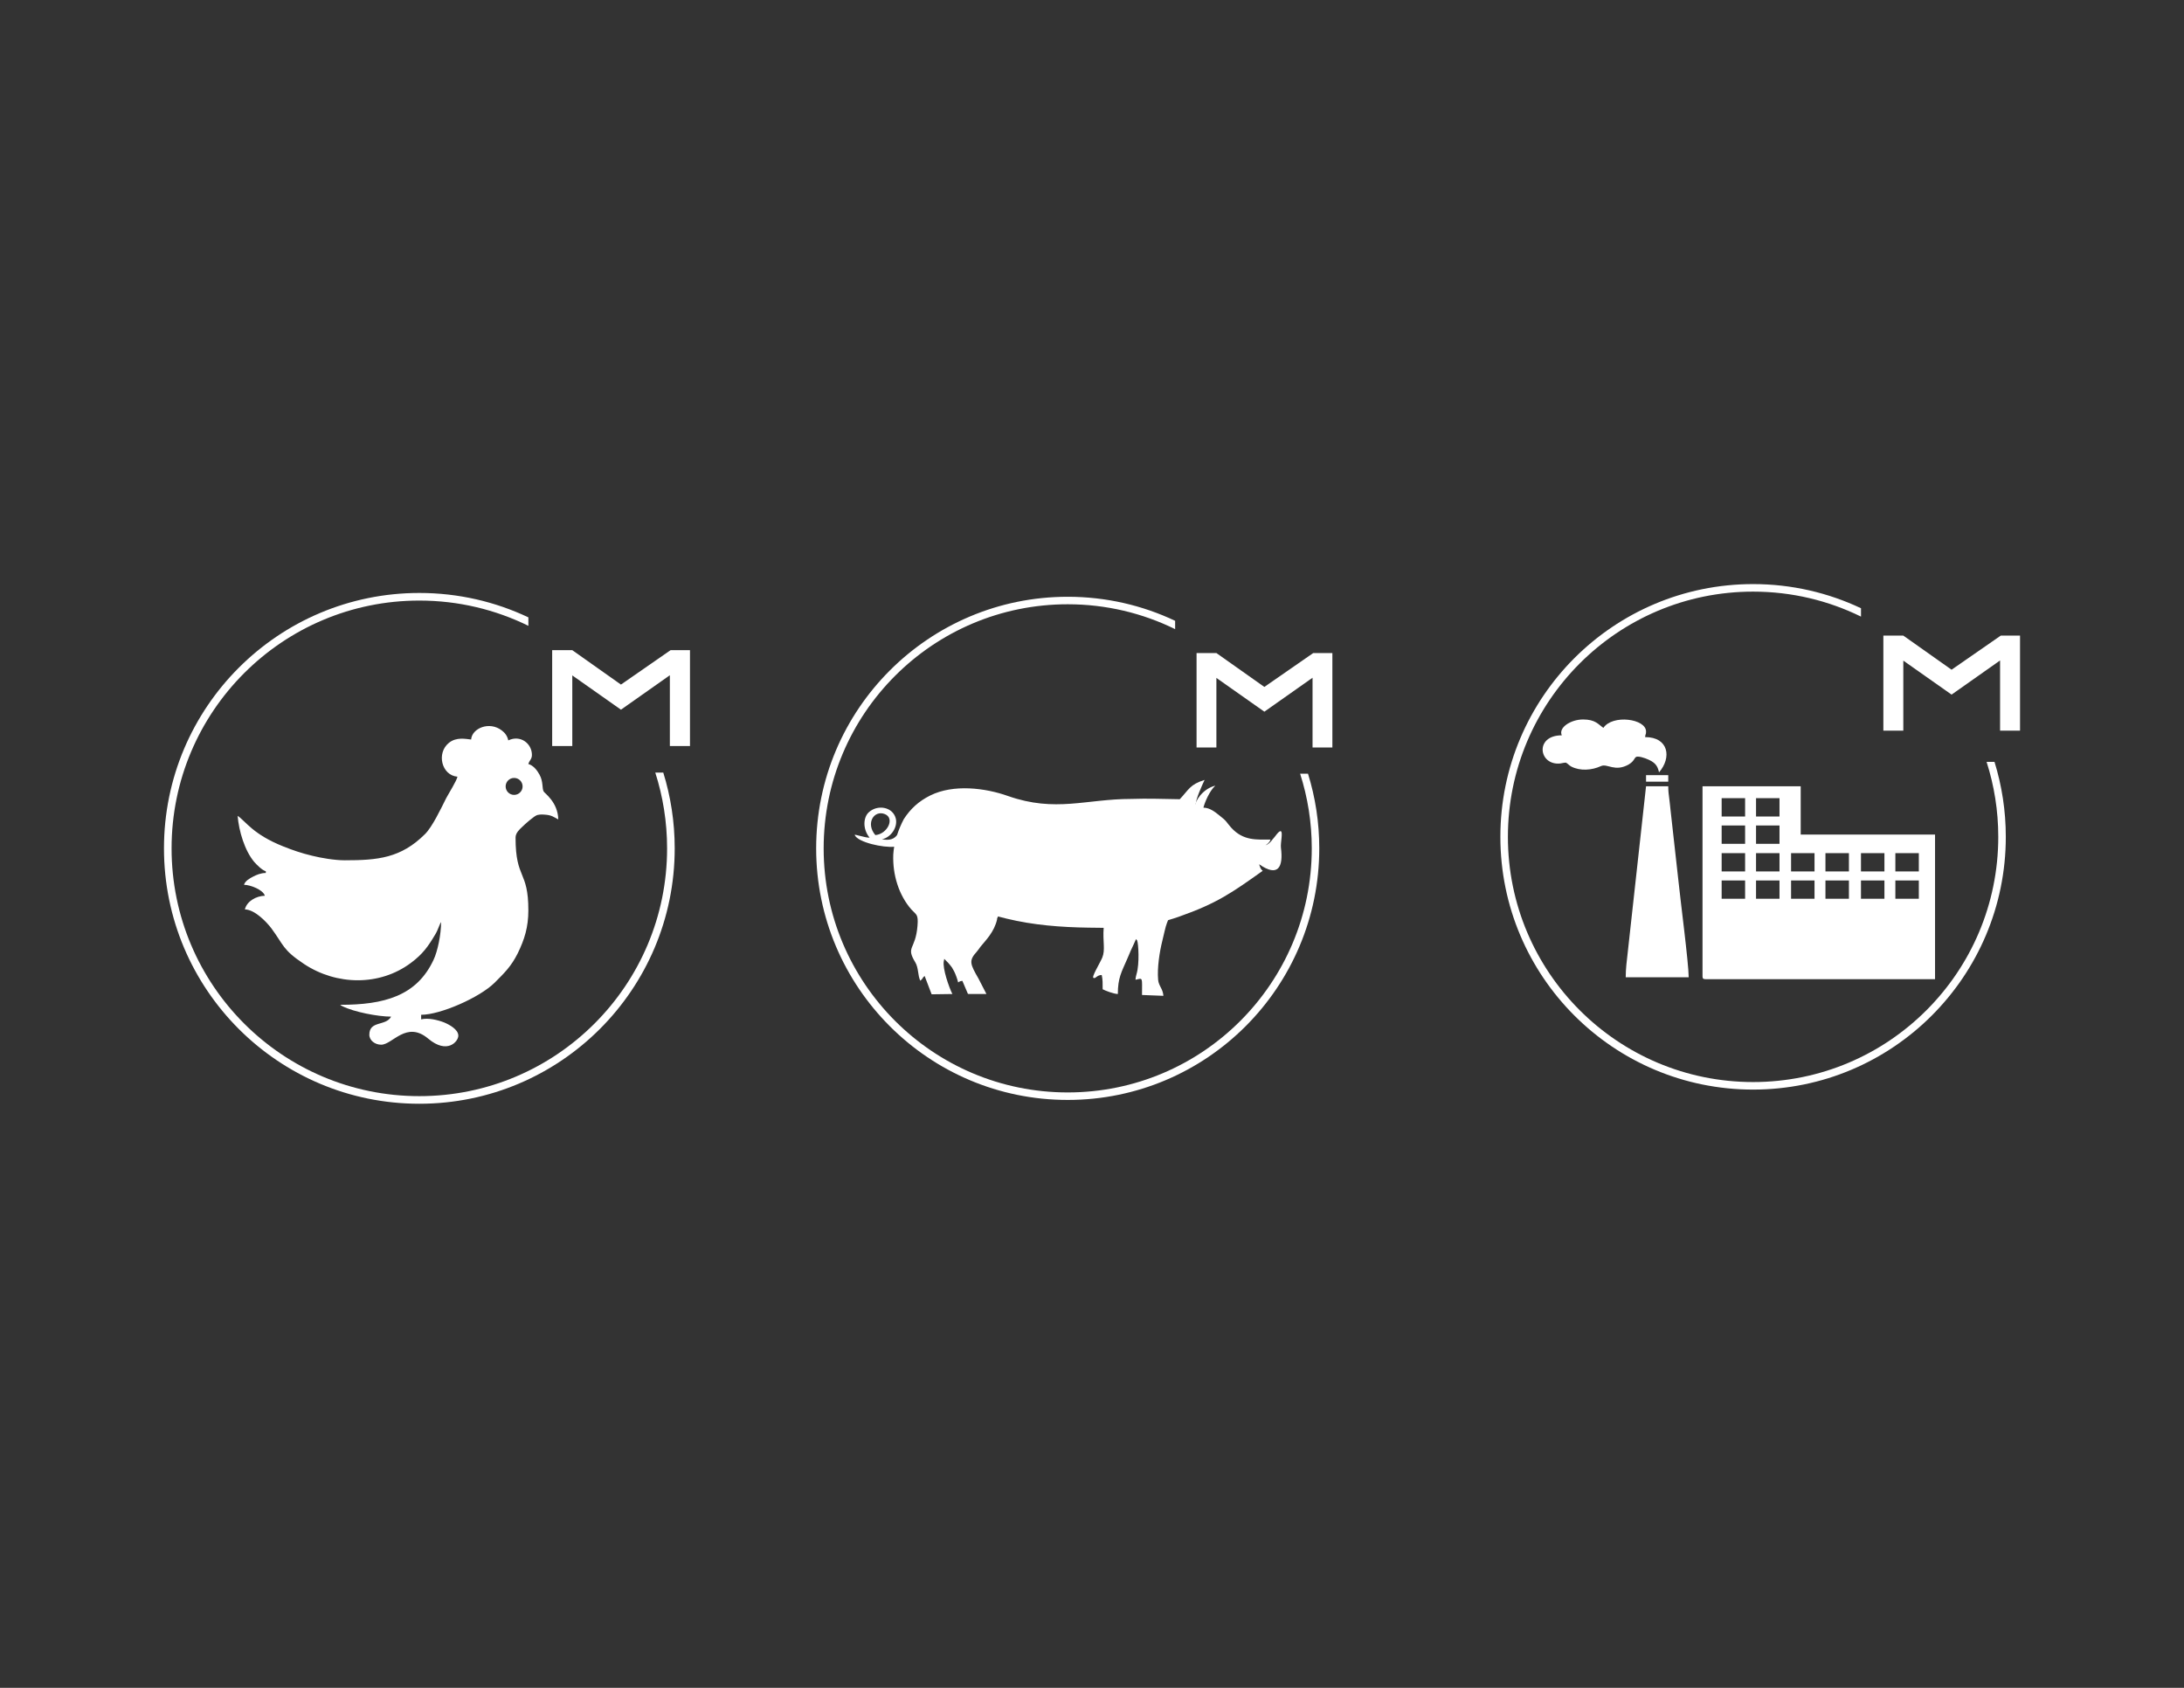 <?xml version="1.0" encoding="UTF-8"?>
<!DOCTYPE svg PUBLIC "-//W3C//DTD SVG 1.1//EN" "http://www.w3.org/Graphics/SVG/1.1/DTD/svg11.dtd">
<!-- Creator: CorelDRAW -->
<svg xmlns="http://www.w3.org/2000/svg" xml:space="preserve" width="279.4mm" height="215.9mm" version="1.1" style="shape-rendering:geometricPrecision; text-rendering:geometricPrecision; image-rendering:optimizeQuality; fill-rule:evenodd; clip-rule:evenodd"
viewBox="0 0 27940 21590"
 xmlns:xlink="http://www.w3.org/1999/xlink"
 xmlns:xodm="http://www.corel.com/coreldraw/odm/2003">
 <rect x="0" y="0" width="27940" height="21590" fill="#333333" stroke="none"/>
 <defs>
  <style type="text/css">
   <![CDATA[
    .fil0 {fill:white}
   ]]>
  </style>
 </defs>
 <g id="Capa_x0020_1">
  <g id="_2186841852976">
   <path class="fil0" d="M13659.35 7633.56c491.61,0 957.41,110.4 1374.16,307.52l0 106.53c-414.65,-203.63 -881.03,-318.1 -1374.16,-318.1 -1724.35,0 -3122.2,1397.84 -3122.2,3122.19 0,1724.33 1397.85,3122.18 3122.2,3122.18 1724.33,0 3122.17,-1397.85 3122.17,-3122.18 0,-333.01 -52.33,-653.74 -148.87,-954.67l100.83 0c93.56,301.63 143.99,622.26 143.99,954.67 0,1777.33 -1440.8,3218.12 -3218.12,3218.12 -1777.32,0 -3218.14,-1440.79 -3218.14,-3218.12 0,-1777.34 1440.82,-3218.14 3218.14,-3218.14zm888.14 4395.74l-0.11 0.39c17.13,40.53 31.7,295.65 -6.32,425.5 -13.35,45.67 -16.28,81.47 -12.25,77.14 96.26,-23.24 81.07,-35.77 81.07,194.98l273.7 10.73c-6.77,-93.01 -60.81,-125.21 -67.58,-205.71 -13.52,-152.05 18.57,-357.75 54.06,-499.04 15.21,-59.04 40.55,-184.27 59.13,-227.2l13.98 -35.66c53.06,-15.51 102.25,-31.58 139.75,-44.81 483.2,-169.94 674.1,-304.08 1071.12,-586.7 -25.34,-19.13 -32.99,-43.32 -45.61,-84.08 243.28,171.69 310.87,35.75 278.78,-211.08 -8.21,-60.82 31.04,-207.08 -5.08,-212.86 -30.48,4.04 -69.28,73.32 -103.06,107.34 -26.71,36.71 -56.33,64.28 -91.23,75.12 0,0 54.95,-31.04 66.04,-74.16 -177.41,0 -348.17,18.7 -503.63,-153.03 -65.87,-73.35 -47.29,-76.92 -157.1,-160.98 -47.3,-37.57 -116.53,-94.1 -197.63,-94.1 16.9,-67.99 77.2,-212.5 152,-281.56 -172.31,42.95 -260.88,213.65 -251.71,241.48 5.67,-78.47 79.85,-240.62 114.88,-314.8 -188.19,58.11 -200.12,122.37 -317.61,246.85 -207.44,-2.91 -413.71,-11.16 -621.73,-3.58 -577.18,0 -965.65,176.26 -1576.28,-37.57 -290.58,-103.74 -697.73,-153.82 -993.4,-7.13 -150.14,74.78 -254.1,171.32 -339.84,303.79 -34.62,66.96 -63.65,134.72 -85.84,203.46 -38.24,49.33 -90.37,71.59 -193.82,53.68 116.64,-22.94 207.19,-157.49 176.9,-269.46 -40.02,-147.91 -237.28,-179.01 -347.62,-73.17 -64.26,61.65 -80.27,206.54 13.32,321.76 -56.85,2.4 -197.93,-49.71 -190.47,-33.73 42.54,94.93 367.3,164.21 505.06,149.56 -5.63,33.39 -9.53,67.05 -11.57,100.95 -9.64,256.56 70.35,518.46 232.29,702.76 64.2,69.77 89.54,59.04 77.72,207.51 -25.34,313.02 -153.74,261.14 -28.73,466.85 43.92,73.34 30.42,164.55 64.22,236.12 40.53,-30.42 20.27,-33.97 55.74,-60.81l89.54 234.45 265.26 -3.7c-43.94,-87.64 -126.71,-325.56 -109.83,-418.59 1.84,-10.56 3.96,-20.89 6.3,-31.02 33.59,31.42 66.53,66.77 98.21,110.15 17.51,28.36 37.66,64.11 55.98,115.86 43.95,119.85 -3.88,62.15 77.22,54.99l71.72 167.81 236.27 0.8 -101.36 -196.78c-106.44,-186.02 -128.42,-228.95 -21.98,-345.22 23.67,-26.84 25.34,-33.97 45.63,-60.81 65.89,-82.3 177.38,-187.84 214.57,-354.18l-2.48 -0.62 13.13 -34.79 110.96 28.26c342.11,82.62 686.88,110.21 1054.43,115.35l3.1 0.02 19.43 0.24 19.49 0.23 144.89 1.78c-13.3,181.69 23.59,279.42 -18.16,381.42 -27.03,66.21 -147.51,259.88 -109.83,259.39 24.96,12.83 40.55,-37.57 103.08,-37.57 13.52,64.41 11.83,103.74 11.83,182.44 37.16,19.69 140.22,59.06 194.26,60.84 0,-207.49 47.34,-280.83 121.67,-452.57 23.65,-50.08 33.76,-84.07 57.43,-132.36 19.5,-42.86 37.66,-78.7 53.3,-117.47l14.4 16.9zm-3349.18 -1347.27c-127.84,-149.56 -16.62,-323.95 121.35,-268.64 132.38,53.06 32.84,256.02 -121.35,268.64zm5602.15 -2328.7l244.69 0 0 1208.46 -253.66 0 0 -892.39 -616.48 434.07 -165.09 -116.21 -448.56 -315.85 0 890.38 -253.69 0 0 -996.76 0 -209.92 0 -1.78 245.64 0 8.05 0 613.65 433.6 625.45 -433.6z"/>
   <path class="fil0" d="M25596.07 8130.22l246.22 0 0 1216.04 -255.26 0 0 -897.97 -620.34 436.78 -166.11 -116.95 -451.38 -317.82 0 895.96 -255.25 0 0 -1003 0 -211.25 0 -1.79 247.14 0 8.11 0 617.49 436.33 629.38 -436.33zm-3168.68 -658.88c493.88,0 961.83,110.92 1380.52,308.95l0 107c-416.57,-204.56 -885.09,-319.57 -1380.52,-319.57 -1732.33,0 -3136.65,1404.32 -3136.65,3136.65 0,1732.31 1404.32,3136.63 3136.65,3136.63 1732.31,0 3136.62,-1404.32 3136.62,-3136.63 0,-334.56 -52.57,-656.76 -149.57,-959.1l101.3 0c93.99,303.04 144.66,625.14 144.66,959.1 0,1785.54 -1447.47,3233.01 -3233.01,3233.01 -1785.56,0 -3233.03,-1447.47 -3233.03,-3233.01 0,-1785.56 1447.47,-3233.03 3233.03,-3233.03zm-647 5017.32c0,27.21 9.08,36.31 36.27,36.31l2938.41 0 0 -1849.96 -1718.6 0 0 -617.17 -1256.08 0 0 2430.82zm244.74 -2279l300.15 0 0 234.37 -300.15 0 0 -234.37zm1782.41 703.1l300.14 0 0 234.34 -300.14 0 0 -234.34zm439.93 0l300.16 0 0 234.34 -300.16 0 0 -234.34zm-439.93 349.48l300.14 0 0 234.36 -300.14 0 0 -234.36zm439.93 0l300.16 0 0 234.36 -300.16 0 0 -234.36zm-1334.22 -349.48l300.15 0 0 234.34 -300.15 0 0 -234.34zm439.95 0l300.15 0 0 234.34 -300.15 0 0 -234.34zm-439.95 349.48l300.15 0 0 234.36 -300.15 0 0 -234.36zm439.95 0l300.15 0 0 234.36 -300.15 0 0 -234.36zm-1328.07 -349.48l300.15 0 0 234.34 -300.15 0 0 -234.34zm439.95 0l300.16 0 0 234.34 -300.16 0 0 -234.34zm-439.95 349.48l300.15 0 0 234.36 -300.15 0 0 -234.36zm439.95 -1052.58l300.16 0 0 234.37 -300.16 0 0 -234.37zm-439.95 349.5l300.15 0 0 234.34 -300.15 0 0 -234.34zm439.95 0l300.16 0 0 234.34 -300.16 0 0 -234.34zm0 703.08l300.16 0 0 234.36 -300.16 0 0 -234.36zm-1667.17 1238.52l805.63 0c0,-175.47 -108.82,-1010.46 -130,-1222.22l-101.26 -907.57c-6.05,-48.42 -10.58,-110.42 -16.63,-149.76 -7.56,-62.03 -13.59,-96.81 -13.59,-163.37l-284.18 0 -234.28 2125.27c-12.09,110.42 -25.69,204.2 -25.69,317.65zm-817.74 -3094.86c-352.18,0 -294.74,390.26 -18.14,360.02 4.53,0 30.24,-6.05 39.3,-7.58 42.32,-4.52 22.69,-6.05 40.82,3.03 12.09,4.55 28.72,27.24 58.96,43.87 113.34,58.98 263,48.39 380.89,-6.05 80.1,-36.3 178.35,80.18 355.2,-21.19 86.15,-51.42 64.99,-99.84 113.37,-99.84 55.93,0 143.6,37.84 178.35,59 55.93,34.79 78.62,69.6 95.23,142.21 164.76,-189.1 122.44,-450.78 -178.35,-450.78 4.52,-48.4 12.08,-25.72 12.08,-71.11 0,-164.86 -429.27,-220.84 -545.66,-46.87 -66.49,-45.39 -101.26,-107.39 -259.97,-107.39 -160.22,0 -317.41,105.87 -272.08,202.68zm1077.71 592.96l284.18 0 0 -83.2 -284.18 0 0 83.2z"/>
   <path class="fil0" d="M5364.61 7584.78c499.08,0 971.93,112.09 1394.98,312.2l0 108.14c-420.93,-206.7 -894.35,-322.93 -1394.98,-322.93 -1750.47,0 -3169.51,1419.04 -3169.51,3169.51 0,1750.47 1419.04,3169.51 3169.51,3169.51 1750.47,0 3169.51,-1419.04 3169.51,-3169.51 0,-338.04 -53.13,-663.64 -151.12,-969.13l102.34 0c95,306.21 146.19,631.7 146.19,969.15 0,1804.25 -1462.67,3266.92 -3266.92,3266.92 -1804.27,0 -3266.9,-1462.67 -3266.9,-3266.92 0,-1804.26 1462.63,-3266.94 3266.9,-3266.94zm3214.09 731.84l248.28 0 0 1226.24 -257.42 0 0 -905.51 -625.52 440.47 -167.5 -117.95 -455.18 -320.49 0 903.48 -257.39 0 0 -1011.41 0 -213.02 0 -1.81 249.23 0 8.16 0 622.68 439.99 634.66 -439.99zm-2551.69 1142.8c-69.34,-6.93 -187.22,-34.67 -282.91,41.61 -165.02,131.74 -94.3,417.42 108.16,434.07 -12.47,56.86 -109.54,209.39 -144.21,274.59 -67.97,135.9 -177.52,367.49 -271.8,460.4 -307.89,306.47 -603.29,334.23 -1024.84,334.23 -134.54,0 -307.87,-30.53 -418.83,-58.25 -134.51,-31.9 -246.85,-70.74 -368.87,-119.27 -389.7,-155.32 -478.46,-320.34 -583.86,-391.09 16.65,196.94 90.16,443.79 212.18,589.39 31.9,36.08 101.23,106.78 148.39,119.27l0 22.2c-63.79,0 -122.04,24.96 -163.64,47.14 -42.98,20.81 -102.63,56.88 -115.11,104.02 80.45,0 246.86,65.18 266.28,140.06 -109.57,2.77 -230.22,69.33 -255.17,174.74 127.59,2.77 277.34,160.87 338.38,241.31 159.48,214.96 141.45,273.18 417.42,456.26 416.03,275.96 969.37,285.66 1368.75,-13.88 151.19,-112.33 219.14,-209.41 310.64,-363.34 37.44,-61.02 51.32,-124.82 74.88,-158.1 0,158.1 -44.37,374.44 -97.05,484.01 -216.34,463.17 -635.14,574.12 -1192.64,574.12 15.24,12.47 0,4.16 27.72,18.04 147,73.47 453.49,133.12 622.69,133.12 -66.56,124.82 -278.75,47.17 -278.75,231.59 0,73.49 73.48,127.58 151.17,127.58 145.6,0 323.11,-312 601.86,-77.65 244.06,205.26 385.52,36.06 385.52,-37.46 0,-80.42 -115.11,-141.44 -180.29,-169.18 -81.8,-31.89 -203.86,-62.38 -295.37,-40.21l0 -58.25c246.85,0 747.48,-220.5 938.84,-409.1 124.83,-124.81 212.18,-208.03 296.78,-377.21 87.37,-178.9 135.92,-335.61 135.92,-550.54 0,-515.9 -163.66,-391.11 -163.66,-929.18 0,-61 49.93,-104 84.62,-137.28 30.49,-30.51 156.69,-144.24 195.54,-152.55 44.36,-9.7 74.87,-5.55 95.68,-4.16 85.97,5.56 115.09,31.89 170.57,61.02 -4.16,-220.5 -174.75,-334.2 -187.22,-357.78 -22.19,-41.62 -2.77,-123.43 -52.7,-214.96 -30.51,-56.86 -80.42,-119.27 -142.83,-135.92 12.47,-47.14 45.75,-61.02 45.75,-116.48 0,-145.62 -146.98,-260.73 -302.3,-185.85 -12.5,-56.86 -41.62,-95.66 -81.85,-126.2 -158.08,-123.42 -382.75,-30.48 -393.84,115.12zm550.17 491.54c59.88,0 108.43,48.54 108.43,108.43 0,59.88 -48.55,108.43 -108.43,108.43 -59.91,0 -108.46,-48.55 -108.46,-108.43 0,-59.89 48.55,-108.43 108.46,-108.43z"/>
  </g>
 </g>
</svg>
